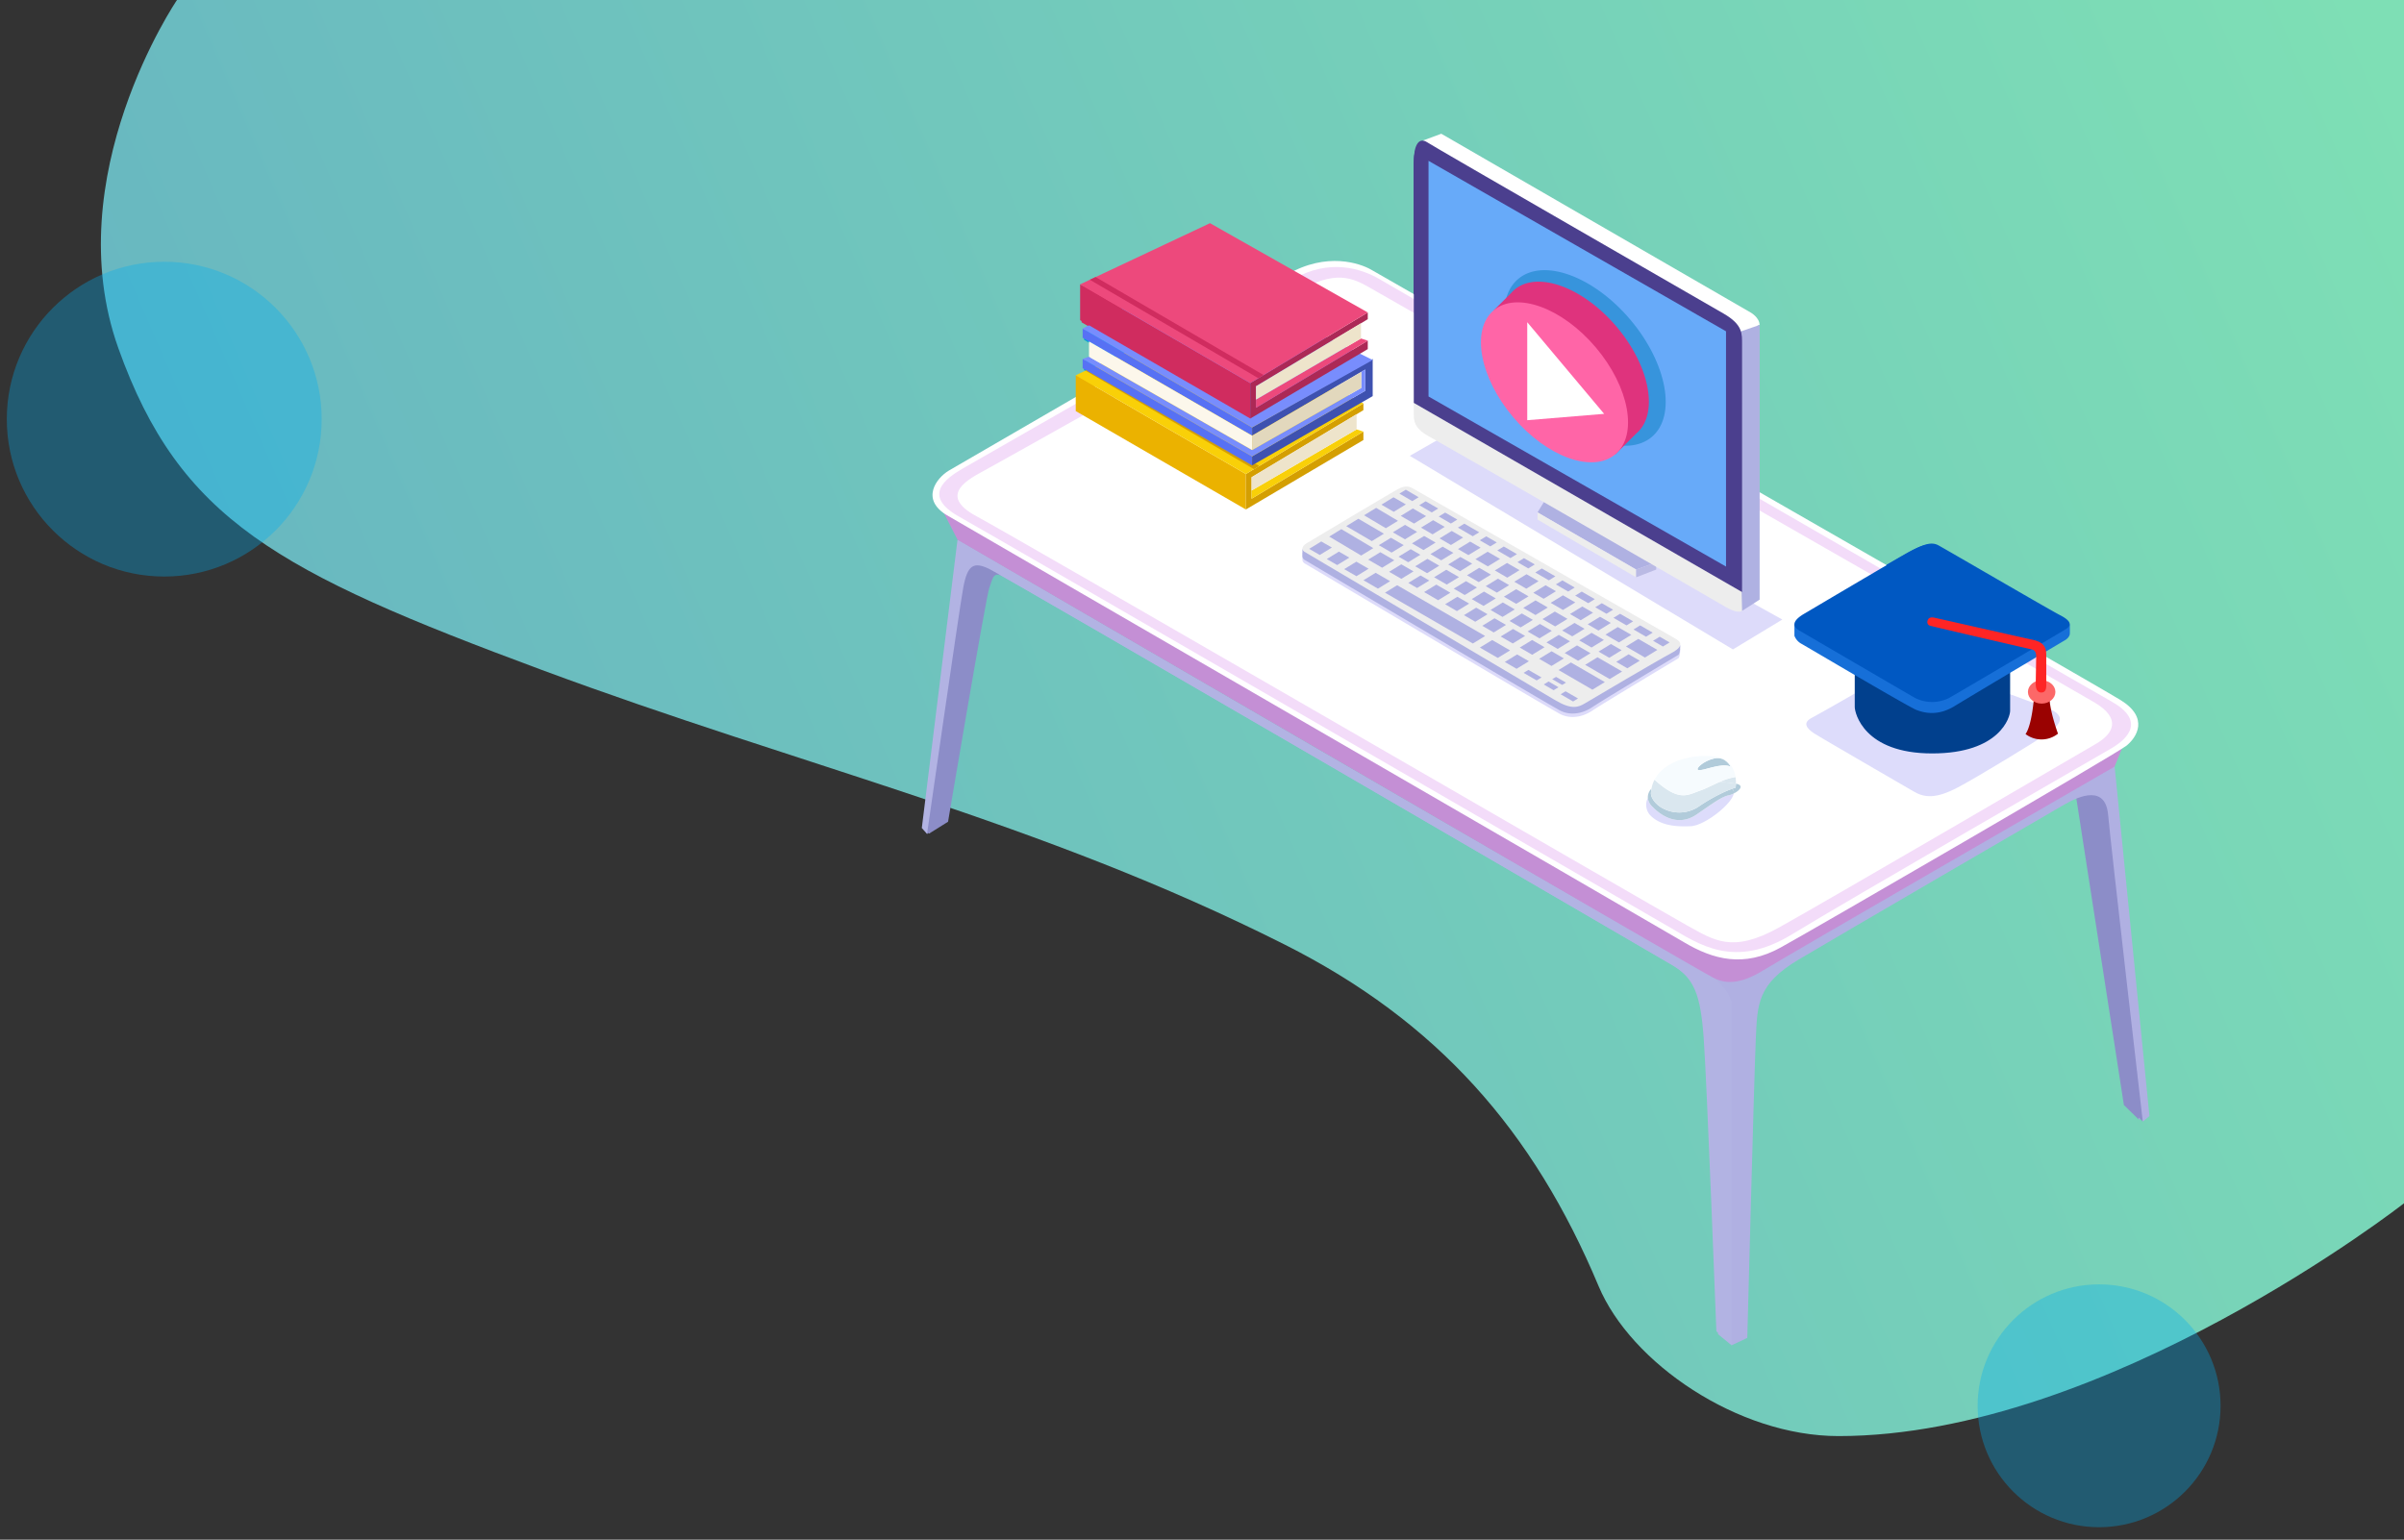 <svg xmlns="http://www.w3.org/2000/svg" xmlns:xlink="http://www.w3.org/1999/xlink" viewBox="0 0 915.39 586.47"><rect x="0" y="0" width="915.39" height="586.47" fill="#333333" stroke="none"/><defs><style>.cls-1{fill:url(#linear-gradient);}.cls-14,.cls-2{fill:#00aeef;}.cls-2{opacity:0.33;}.cls-3{fill:#8c8dc8;}.cls-4{fill:#b0b0e2;}.cls-5{fill:#b2b3e3;}.cls-6{fill:#c48fd5;}.cls-7{fill:#fff;}.cls-8{fill:#f3dcf9;}.cls-9{fill:#dddbfa;}.cls-10{fill:#afb1e2;}.cls-11{fill:#ededed;}.cls-12{fill:#babae4;}.cls-13{fill:#4b3f8e;}.cls-15{fill:#dddcfb;}.cls-16{fill:#01408d;}.cls-17{fill:#166fd8;}.cls-18{fill:#0058c2;}.cls-19{fill:#9a0201;}.cls-20{fill:#fc6868;}.cls-21{fill:#fe2525;}.cls-22{fill:#ebb200;}.cls-23{fill:#d49f02;}.cls-24{fill:#f9d008;}.cls-25{fill:#eee4cb;}.cls-26{fill:#00a0d1;}.cls-27{fill:#00779b;}.cls-28{fill:#fcf7eb;}.cls-29{fill:#e2d8bd;}.cls-30{fill:#d02c5f;}.cls-31{fill:#ac2956;}.cls-32{fill:#ed497c;}.cls-33{fill:#0d85d6;}.cls-34{fill:#df337d;}.cls-35{fill:#ff65a7;}.cls-36{fill:#b1cbda;}.cls-37{fill:#dae7ef;}.cls-38{fill:#f6fbfe;}.cls-39{fill:#67aaf9;}.cls-40{fill:#5771f4;}.cls-41{fill:#3e51b0;}.cls-42{fill:#788dfd;}.cls-43{fill:#3794dc;}</style><linearGradient id="linear-gradient" x1="137.83" y1="390.62" x2="921.83" y2="50.62" gradientUnits="userSpaceOnUse"><stop offset="0" stop-color="#68b7c1"/><stop offset="1" stop-color="#7edfb5"/></linearGradient></defs><title>Artboard 121 copy</title><g id="menú_desplegable_de_carrito" data-name="menú desplegable de carrito"><path class="cls-1" d="M67.39,0S21.72,67.16,45.05,132.58s60.67,85.25,161,122.5,189.57,57.61,283,104.64c58.38,29.39,94.83,70.95,119.66,130.16C621,519.16,661.7,547,700.05,547c102,0,215.34-88.67,215.34-88.67V0Z"/><circle class="cls-2" cx="62.54" cy="159.65" r="59.95"/><circle class="cls-2" cx="799.29" cy="535.46" r="46.25"/><polygon class="cls-3" points="790.31 302.09 808.73 420.9 814.46 426.49 815.37 422.87 801.48 298.47 790.31 302.09"/><path class="cls-4" d="M658.66,511.33l5.94-2.82s2.62-100,3.22-113.32.61-20.76,16.31-30.11,94.55-55.21,100.59-58.76,15.63-7.32,16.61,3.92,13.13,116.25,13.13,116.25l2.52-2.12L803.59,289.86,686.14,358.58l-17.81,9.64-21.8.11,4.59,9.55,4.22,122.58Z"/><path class="cls-3" d="M353.81,317.49,361,313s14.49-86,15.7-89.07,1.33-6.55,5.17-4.36l-14-10.23L352.91,313.77Z"/><path class="cls-5" d="M365.38,206,351.8,315.26l2,2.23s12.08-84.34,13.69-93.2,4-10.06,9.86-7.24,250.21,145.13,259,150.26,11.17,11.47,12.38,28.08,4.83,111.71,4.83,111.71l5.13,4.23V381.2s-1.81-8.15-14.19-13.89S365.38,206,365.38,206Z"/><path class="cls-6" d="M358.47,192.49,365.38,206l239.4,139s42.81,24.9,47,27.11,9.86,2.72,18.82-2.82S803.81,292,803.81,292l2.76-6.8Z"/><path class="cls-7" d="M361.41,196.72c10.92,6.47,268.17,155.19,279.24,161.83s22.74,9.67,36.63,2,127.22-73.42,131.07-76.52,8.6-10.49-2.19-17.21S526,105.84,522,103.57s-16.61-6.87-31.7,1.89S367,176.89,362.17,179.76,351.3,190.72,361.41,196.72Z"/><path class="cls-8" d="M802.61,267.29c-12.76-7.17-270.23-155.87-277.25-160s-19.17-8-32.91,0S367.5,178.9,367.5,178.9c-6.64,3.83-15.7,10.37-1.51,18.32s258.56,149.46,269.32,155.7,24.26,16.1,46.3,2.61S796,288.88,802.61,285,815.37,274.47,802.61,267.29Zm-5.89,16.08c-6.64,3.85-102.28,59.71-120.09,69.6s-24.61,4.83-35-.91-253.78-146.79-269.08-155-2.06-14.49,2.92-17.26c0,0,97.22-54,114.33-65.22s24.06-8.45,31.1-4.53,265,151.5,275.31,157.61S803.37,279.52,796.72,283.37Z"/><polygon class="cls-9" points="536.76 174.19 551.25 165.88 677.91 236.24 659.19 247.56 536.76 174.19"/><polygon class="cls-10" points="585.14 195.63 622.51 217.29 630.13 214.57 588.31 190.49 585.14 195.63"/><polygon class="cls-11" points="585.14 198.34 585.14 195.63 622.51 217.29 622.51 220.23 585.14 198.34"/><polygon class="cls-12" points="630.13 214.57 630.13 217.29 622.51 220.23 622.51 217.29 630.13 214.57"/><path class="cls-11" d="M538.27,154.11v4.68c0,1.81.15,5,5.43,7.85s108.1,62.05,111.57,64.16,6.11,3,7.4,2.16l2-10.61-116-70.66Z"/><path class="cls-7" d="M541.64,54.71l7.05-2.6L666,119.94s3.27,1.91,3.27,4.63L660,127.79Z"/><polygon class="cls-10" points="662.67 232.97 669.31 228.69 669.31 124.57 660 127.79 662.67 232.97"/><path class="cls-13" d="M538.27,154.11l124.39,71.71V132.07c0-4.23.31-7.55-6.94-11.78S546.57,57.49,543.4,55.38s-5.13.9-5.13,7.4Z"/><polygon class="cls-14" points="543.85 151.69 543.85 62.37 656.58 126.99 656.58 216.16 543.85 151.69"/><path class="cls-9" d="M496.06,210.91v2.46a1.7,1.7,0,0,0,.87,1.61s93.69,55.6,97,57.18,7.67,1.51,12.13-1.47,32.53-19.78,32.53-19.78.66-.78.67-3.54Z"/><path class="cls-10" d="M496.06,209.58v2.47a1.68,1.68,0,0,0,.87,1.6s93.69,55.6,97,57.18,7.67,1.52,12.13-1.47,32.53-19.77,32.53-19.77.66-.79.67-3.55Z"/><path class="cls-11" d="M496.74,210.49c-1.29-1-.64-2.22,1.09-3.27s32.71-19.57,34.68-20.55,3.52-1.28,5.65,0,97.59,55.87,99.4,56.91,3.22,2.77-1.71,5.37-30,17.4-32.67,19-5.18,2.52-11.41-1.2S496.74,210.49,496.74,210.49Z"/><polygon class="cls-10" points="531.97 223.23 527.35 226.06 560.65 245.32 565.31 242.47 531.97 223.23"/><polygon class="cls-10" points="577.42 249.46 572.75 252.32 577.21 254.9 581.89 252.04 577.42 249.46"/><polygon class="cls-10" points="523.81 218.52 519.19 221.34 524.69 224.52 529.31 221.69 523.81 218.52"/><polygon class="cls-10" points="567.97 244.01 563.31 246.86 570.09 250.78 574.76 247.93 567.97 244.01"/><polygon class="cls-10" points="503.21 206.64 498.62 209.45 502.63 211.77 507.23 208.96 503.21 206.64"/><polygon class="cls-10" points="516.5 214.31 511.9 217.13 516.53 219.81 521.14 216.99 516.5 214.31"/><polygon class="cls-10" points="509.89 210.49 505.29 213.31 509.24 215.59 513.84 212.77 509.89 210.49"/><polygon class="cls-10" points="595.76 263.43 593.91 264.56 598.63 267.29 600.49 266.16 595.76 263.43"/><polygon class="cls-10" points="589.33 259.72 587.49 260.85 591.25 263.02 593.1 261.9 589.33 259.72"/><polygon class="cls-10" points="581.7 255.32 579.87 256.44 584.83 259.31 586.67 258.19 581.7 255.32"/><polygon class="cls-10" points="580.43 242.46 575.86 239.81 571.2 242.66 575.77 245.31 580.43 242.46"/><polygon class="cls-10" points="559.25 230.19 554.78 227.61 550.14 230.45 554.61 233.04 559.25 230.19"/><polygon class="cls-10" points="526.27 216.59 530.88 213.77 525.58 210.71 520.98 213.53 526.27 216.59"/><polygon class="cls-10" points="538.16 217.99 533.54 215.31 528.92 218.14 533.54 220.81 538.16 217.99"/><polygon class="cls-10" points="573.2 238.27 568.87 235.76 564.21 238.61 568.54 241.12 573.2 238.27"/><polygon class="cls-10" points="544.15 221.45 540.82 219.53 536.2 222.36 539.52 224.28 544.15 221.45"/><polygon class="cls-10" points="587.81 246.72 583.09 244 578.42 246.85 583.13 249.59 587.81 246.72"/><polygon class="cls-10" points="552.12 226.07 546.8 222.99 542.18 225.82 547.49 228.91 552.12 226.07"/><polygon class="cls-10" points="595.13 250.96 590.47 248.26 585.78 251.13 590.45 253.83 595.13 250.96"/><polygon class="cls-10" points="597.79 252.5 593.1 255.37 605.94 262.82 610.64 259.94 597.79 252.5"/><polygon class="cls-10" points="522.92 209.17 510.82 201.98 506.23 204.79 518.32 211.99 522.92 209.17"/><polygon class="cls-10" points="566.21 234.22 561.91 231.73 557.26 234.58 561.56 237.07 566.21 234.22"/><polygon class="cls-10" points="555.38 220.15 550.58 217.37 545.96 220.2 550.75 222.99 555.38 220.15"/><polygon class="cls-10" points="590.56 240.51 586.06 237.91 581.39 240.76 585.88 243.37 590.56 240.51"/><polygon class="cls-10" points="547.92 215.83 543.42 213.23 538.8 216.05 543.3 218.66 547.92 215.83"/><polygon class="cls-10" points="569.33 228.22 564.87 225.64 560.23 228.48 564.68 231.07 569.33 228.22"/><polygon class="cls-10" points="532.51 212.4 536.15 214.51 540.76 211.69 537.12 209.58 532.51 212.4"/><polygon class="cls-10" points="583.4 236.37 579.19 233.93 574.53 236.78 578.74 239.22 583.4 236.37"/><polygon class="cls-10" points="562.21 224.1 558.04 221.69 553.41 224.53 557.57 226.94 562.21 224.1"/><polygon class="cls-10" points="593.22 242.05 588.54 244.91 592.78 247.37 597.46 244.5 593.22 242.05"/><polygon class="cls-10" points="576.53 232.39 571.99 229.76 567.34 232.61 571.88 235.24 576.53 232.39"/><polygon class="cls-10" points="526.96 203.7 517.27 198.04 512.68 200.84 522.36 206.51 526.96 203.7"/><polygon class="cls-10" points="607.88 250.53 603.18 253.41 612.5 258.81 617.2 255.93 607.88 250.53"/><polygon class="cls-10" points="605.22 248.99 600.12 246.04 595.43 248.91 600.53 251.87 605.22 248.99"/><polygon class="cls-10" points="525.01 208.05 529.85 210.86 534.46 208.04 529.61 205.24 525.01 208.05"/><polygon class="cls-10" points="589.04 231.67 584.39 228.98 579.74 231.83 584.38 234.53 589.04 231.67"/><polygon class="cls-10" points="596.5 235.99 591.7 233.21 587.04 236.07 591.83 238.85 596.5 235.99"/><polygon class="cls-10" points="537.58 207.37 541.92 209.89 546.54 207.07 542.19 204.55 537.58 207.37"/><polygon class="cls-10" points="602.98 239.74 599.15 237.53 594.48 240.39 598.3 242.6 602.98 239.74"/><polygon class="cls-10" points="572.41 227.58 577.08 230.29 581.73 227.44 577.05 224.74 572.41 227.58"/><polygon class="cls-10" points="544.58 211.44 548.65 213.8 553.27 210.97 549.2 208.61 544.58 211.44"/><polygon class="cls-10" points="558.42 219.47 562.87 222.05 567.51 219.21 563.05 216.63 558.42 219.47"/><polygon class="cls-10" points="551.31 215.38 555.79 217.93 560.39 215.05 555.91 212.51 551.31 215.38"/><polygon class="cls-10" points="534.92 205.83 539.53 203.01 534.94 200.36 530.34 203.17 534.92 205.83"/><polygon class="cls-10" points="532.28 198.82 524 193.91 519.41 196.72 527.68 201.63 532.28 198.82"/><polygon class="cls-10" points="619.67 249.4 614.97 252.28 619.18 254.72 623.88 251.84 619.67 249.4"/><polygon class="cls-10" points="617.01 247.86 612.96 245.52 608.27 248.39 612.32 250.74 617.01 247.86"/><polygon class="cls-10" points="565.53 223.59 569.75 226.04 574.4 223.2 570.17 220.75 565.53 223.59"/><polygon class="cls-10" points="610.3 243.98 605.63 241.28 600.95 244.14 605.62 246.85 610.3 243.98"/><polygon class="cls-10" points="568.97 217.63 573.68 220.36 578.33 217.52 573.61 214.79 568.97 217.63"/><polygon class="cls-10" points="561.62 213.36 566.32 216.09 570.95 213.25 566.24 210.53 561.62 213.36"/><polygon class="cls-10" points="583.55 226.09 587.47 228.36 592.13 225.51 588.21 223.24 583.55 226.09"/><polygon class="cls-10" points="597.44 234.15 601.5 236.5 606.13 233.67 606.37 233.75 602.11 231.29 597.44 234.15"/><polygon class="cls-10" points="576.34 221.9 580.9 224.55 585.55 221.7 580.98 219.06 576.34 221.9"/><polygon class="cls-10" points="555 209.52 558.96 211.82 563.58 208.99 559.62 206.69 555 209.52"/><polygon class="cls-10" points="533.33 196.95 538.34 199.86 542.94 197.04 537.92 194.13 533.33 196.95"/><polygon class="cls-10" points="535.26 192.6 530.57 189.89 525.99 192.7 530.67 195.41 535.26 192.6"/><polygon class="cls-10" points="541 201.4 545.38 203.94 549.99 201.12 545.6 198.58 541 201.4"/><polygon class="cls-10" points="548.04 205.48 552.34 207.98 556.96 205.16 552.65 202.66 548.04 205.48"/><polygon class="cls-10" points="590.13 229.9 594.79 232.61 599.46 229.75 594.79 227.05 590.13 229.9"/><polygon class="cls-10" points="608.23 240.41 612.91 237.54 608.84 235.18 604.16 238.04 608.23 240.41"/><polygon class="cls-10" points="623.35 243.58 618.65 246.45 625.86 250.63 630.56 247.75 623.35 243.58"/><polygon class="cls-10" points="615.57 239.08 610.88 241.94 616 244.91 620.69 242.04 615.57 239.08"/><polygon class="cls-10" points="591.91 219.86 586.77 216.88 584.29 218.4 589.43 221.38 591.91 219.86"/><polygon class="cls-10" points="547.5 194.16 542.77 191.42 540.35 192.9 545.07 195.64 547.5 194.16"/><polygon class="cls-10" points="599.25 224.11 594.57 221.4 592.09 222.92 596.76 225.63 599.25 224.11"/><polygon class="cls-10" points="613.77 232.51 609.52 230.05 607.02 231.58 611.27 234.05 613.77 232.51"/><polygon class="cls-10" points="606.86 228.51 601.9 225.65 599.41 227.17 604.36 230.04 606.86 228.51"/><polygon class="cls-10" points="584.11 215.35 580.01 212.98 577.55 214.49 581.64 216.86 584.11 215.35"/><polygon class="cls-10" points="569.71 207.01 565.72 204.7 563.26 206.2 567.26 208.51 569.71 207.01"/><polygon class="cls-10" points="577.36 211.44 572.37 208.55 569.91 210.06 574.89 212.94 577.36 211.44"/><polygon class="cls-10" points="563.06 203.16 557.42 199.9 554.98 201.39 560.61 204.66 563.06 203.16"/><polygon class="cls-10" points="554.76 198.36 550.16 195.69 547.73 197.18 552.32 199.85 554.76 198.36"/><polygon class="cls-10" points="621.38 236.92 616.43 234.05 613.92 235.59 618.86 238.46 621.38 236.92"/><polygon class="cls-10" points="540.11 189.88 535.24 187.03 532.82 188.51 537.69 191.36 540.11 189.88"/><polygon class="cls-10" points="628.79 241.2 624.04 238.46 621.52 240 626.26 242.75 628.79 241.2"/><polygon class="cls-10" points="631.45 242.74 628.92 244.29 632.66 246.46 635.2 244.91 631.45 242.74"/><polygon class="cls-10" points="592.18 257.98 590.71 258.84 594.47 261.01 595.95 260.15 592.18 257.98"/><path class="cls-15" d="M710.43,261.37S692.31,271.79,689,273.53s-2.11,3.85.91,5.81,33.66,19.63,37.74,22,8.45,2.87,16.76-1.51,29.83-17.67,33.51-20.15,9.51-6.65,0-10.12-19.78-7.32-19.78-7.32Z"/><path class="cls-16" d="M705.35,253.37v16c0,2.31,3.48,17.61,29.32,17.61s29.55-13.89,29.55-16.1V251.56Z"/><path class="cls-17" d="M682.5,238.08v4.32a5.81,5.81,0,0,0,2.82,3.12c2.31,1.31,40.26,23.76,43.38,25S737,272.9,743.29,269s41.47-24.76,41.47-24.76,2.06-1,2.08-2.71,0-3.42,0-3.42Z"/><path class="cls-18" d="M686.53,233.85c-3.53,2-5.84,4.43-2.22,6.54s40.16,23.45,43.88,25.56a14.36,14.36,0,0,0,13,0c3.52-2,41.56-24.45,44.18-26.06s1.71-3.32-2.22-5.34-43.47-25.06-46.09-26.47-5.54-.3-9.76,1.92S686.53,233.85,686.53,233.85Z"/><path class="cls-19" d="M773.31,265.38s-.76,10.79-3.25,14.26a10,10,0,0,0,12.3-.15s-3.25-8.78-3.24-14.11Z"/><ellipse class="cls-20" cx="776.18" cy="263.68" rx="5.21" ry="4.42"/><path class="cls-21" d="M735.64,235.56s32.91,7.45,37.14,8.35,5.13,2.92,5.13,5.69v11.62c0,1-.15,2.67-1.86,2.67s-2.11-1.61-2.11-3.27.15-9.36.15-10.37-.2-2.36-1.56-2.66-37.14-8.56-38.4-8.91a1.45,1.45,0,0,1-1.21-1.91C733.12,236.06,733.53,235.08,735.64,235.56Z"/><polygon class="cls-22" points="410.18 143.64 474.64 181.08 474.64 194.52 410.18 157.23 410.18 143.64"/><polygon class="cls-23" points="476.8 190.44 476.8 182.29 519.18 156.87 519.18 154.31 474.64 181.08 474.64 194.52 519.18 168.2 519.18 165 476.8 190.44"/><polygon class="cls-24" points="519.18 154.31 456.68 121.75 410.18 143.64 474.64 181.08 519.18 154.31"/><polygon class="cls-23" points="413.85 141.91 477.73 179.23 479.71 178.04 416.04 140.88 413.85 141.91"/><polygon class="cls-24" points="516.61 164.17 476.8 187.35 476.8 190.44 519.18 165 516.61 164.17"/><polygon class="cls-25" points="516.61 164.17 516.61 158.41 476.8 182.29 476.8 187.35 516.61 164.17"/><polygon class="cls-26" points="412.79 137.46 477 174.4 477 177.82 412.79 140.98 412.79 137.46"/><polygon class="cls-27" points="522.7 137.46 522.7 151.55 477 177.82 477 174.4 519.88 149.54 519.88 141.49 477 166.55 477 163.43 522.7 137.46"/><polygon class="cls-26" points="477 166.55 412.79 129.44 412.79 125.96 477 163.43 477 166.55"/><polygon class="cls-14" points="412.79 125.96 454.46 103.95 522.7 137.46 477 163.43 412.79 125.96"/><polygon class="cls-14" points="412.79 137.46 415.19 136.63 477 171.98 518.37 148.46 518.37 142.37 519.88 141.49 519.88 149.54 477 174.4 412.79 137.46"/><polygon class="cls-28" points="415.19 136.63 415.19 130.82 477 166.55 477 171.98 415.19 136.63"/><polygon class="cls-29" points="518.37 142.37 518.37 148.46 477 171.98 477 166.55 518.37 142.37"/><polygon class="cls-27" points="448.79 106.94 516.68 140.89 518.71 139.73 450.88 105.84 448.79 106.94"/><polygon class="cls-30" points="411.84 109.18 476.3 146.62 476.3 160.06 411.84 122.77 411.84 109.18"/><polygon class="cls-31" points="478.46 155.98 478.46 147.83 520.84 122.4 520.84 119.85 476.3 146.62 476.3 160.06 520.84 133.74 520.84 130.54 478.46 155.98"/><polygon class="cls-32" points="520.84 119.85 461.05 86.01 411.84 109.18 476.3 146.62 520.84 119.85"/><polygon class="cls-30" points="415.51 107.45 479.38 144.76 481.37 143.57 417.7 106.42 415.51 107.45"/><polygon class="cls-32" points="518.27 129.71 478.46 152.88 478.46 155.98 520.84 130.54 518.27 129.71"/><polygon class="cls-25" points="518.27 129.71 518.27 123.94 478.46 147.83 478.46 152.88 518.27 129.71"/><ellipse class="cls-33" cx="603.14" cy="137.13" rx="22.49" ry="39.21" transform="translate(54.04 421.86) rotate(-40.22)"/><path class="cls-34" d="M615.12,125.27c-12.74-15.06-30.07-21.35-38.71-14a12.85,12.85,0,0,0-1.33,1.33l-6.55,6.54,8.12,27.27,6.74,4.84.44.53c6.87,8.12,15.07,13.69,22.53,16l8.3,6,7.88-7.87C631.18,158.47,627.86,140.33,615.12,125.27Z"/><ellipse class="cls-35" cx="591.59" cy="146.36" rx="20.49" ry="35.72" transform="translate(45.35 416.58) rotate(-40.22)"/><polygon class="cls-7" points="581.26 123.55 581.26 160.68 610.39 158.27 581.26 123.55"/><g id="_Group_" data-name="&lt;Group&gt;"><path class="cls-36" d="M658.84,300.43a10.24,10.24,0,0,1,1.37-.46,9.66,9.66,0,0,0,.12-1.51h0c3.26.59,1.4,2.61-.85,3.71A1.57,1.57,0,0,0,658.84,300.43Z"/><path class="cls-15" d="M643.3,314.56c-6.73.35-11.77-.61-15.19-3.88a5.81,5.81,0,0,1-1.16-6.82,5.38,5.38,0,0,0,1.77,3.35c4.42,4.53,10.56,7.09,16.67,2.93s9.54-6.77,12.2-7.29a8,8,0,0,0,1.91-.68C658.8,306.22,648.49,314.29,643.3,314.56Z"/><path class="cls-37" d="M660.18,295.91a13.22,13.22,0,0,1,.15,2.55,53.07,53.07,0,0,0-6.06-.71A21,21,0,0,1,660.18,295.91Z"/><path class="cls-36" d="M628.72,307.21a5.38,5.38,0,0,1-1.77-3.35,4.59,4.59,0,0,1,1.38-3.52,12.69,12.69,0,0,0-.22,1.89s0,2.62,3.72,5.13a13.29,13.29,0,0,0,14,0,65.84,65.84,0,0,1,10.66-6c1-.41,1.75-.7,2.3-.89a1.57,1.57,0,0,1,.66,1.74,8,8,0,0,1-1.91.68c-2.66.52-6.09,3.11-12.2,7.29S633.14,311.74,628.72,307.21Z"/><path class="cls-36" d="M652.18,288.88c4.14-.9,6.15,3.14,6.15,3.14-3.66-1.67-10.76,1.87-12.31,1.28C644.85,292.84,648,289.79,652.18,288.88Z"/><path class="cls-37" d="M658.84,300.43c-.55.19-1.3.48-2.3.89a65.84,65.84,0,0,0-10.66,6,13.29,13.29,0,0,1-14,0c-3.72-2.51-3.72-5.13-3.72-5.13a12.69,12.69,0,0,1,.22-1.89,11.89,11.89,0,0,1,1.17-3.4,28.82,28.82,0,0,0,7.51,5.19c4,1.61,6.2.21,10.07-1.16,1.85-.65,4.5-2.05,7.19-3.22a53.07,53.07,0,0,1,6.06.71,9.66,9.66,0,0,1-.12,1.51A10.24,10.24,0,0,0,658.84,300.43Z"/><path class="cls-38" d="M658.33,292s-2-4-6.15-3.14-7.33,4-6.16,4.42C647.57,293.89,654.67,290.35,658.33,292Zm-6.52-3.88c6,.68,7.86,4.62,8.37,7.77a21,21,0,0,0-5.91,1.84c-2.69,1.17-5.34,2.57-7.19,3.22-3.87,1.37-6,2.77-10.07,1.16a28.82,28.82,0,0,1-7.51-5.19C633.18,289.92,643.4,287.19,651.81,288.14Z"/></g><polygon class="cls-3" points="791.63 302.16 810.13 421.56 815.9 427.17 816.81 423.53 802.85 298.52 791.63 302.16"/><path class="cls-4" d="M659.33,512.43l6-2.83s2.63-100.53,3.24-113.88.6-20.87,16.38-30.26,95-55.49,101.09-59,15.7-7.36,16.69,3.94,13.2,116.82,13.2,116.82l2.53-2.12L805,289.87l-118,69.05L669,368.61l-21.91.12,4.62,9.59L656,501.51Z"/><path class="cls-3" d="M353,317.64l7.18-4.56s14.57-86.47,15.78-89.51,1.34-6.58,5.19-4.38l-14.07-10.28-15,105Z"/><path class="cls-5" d="M364.6,205.57,351,315.39l2,2.25s12.14-84.76,13.76-93.66,4-10.12,9.91-7.28,251.44,145.84,260.24,151,11.23,11.53,12.44,28.22,4.85,112.27,4.85,112.27l5.16,4.24V381.66s-1.82-8.19-14.26-14S364.6,205.57,364.6,205.57Z"/><path class="cls-6" d="M357.66,192l6.94,13.55L605.18,345.22s43,25,47.27,27.23,9.92,2.74,18.92-2.83S805.19,292,805.19,292l2.78-6.83Z"/><path class="cls-7" d="M360.61,196.27c11,6.5,269.49,156,280.62,162.63s22.86,9.71,36.81,2S805.89,287.14,809.75,284s8.65-10.54-2.19-17.29S526,104.93,522,102.66s-16.69-6.9-31.86,1.9-123.95,71.78-128.8,74.66S350.45,190.24,360.61,196.27Z"/><path class="cls-8" d="M804,267.19C791.17,260,532.42,110.55,525.37,106.38s-19.27-8-33.07,0-125.57,72-125.57,72c-6.68,3.85-15.78,10.42-1.52,18.41S625,347,635.87,353.24s24.37,16.18,46.52,2.63,115-67,121.6-70.85S816.81,274.4,804,267.19Zm-5.92,16.16c-6.67,3.87-102.78,60-120.68,69.94s-24.73,4.85-35.2-.91-255-147.52-270.4-155.76-2.08-14.56,2.93-17.35c0,0,97.7-54.31,114.9-65.54s24.17-8.49,31.25-4.55S787.15,261.43,797.54,267.57,804.75,279.48,798.07,283.35Z"/><polygon class="cls-9" points="536.82 173.63 551.39 165.28 678.67 235.98 659.86 247.36 536.82 173.63"/><polygon class="cls-10" points="585.45 195.17 623 216.94 630.66 214.21 588.63 190.01 585.45 195.17"/><polygon class="cls-11" points="585.45 197.9 585.45 195.17 623 216.94 623 219.9 585.45 197.9"/><polygon class="cls-12" points="630.66 214.21 630.66 216.94 623 219.9 623 216.94 630.66 214.21"/><path class="cls-11" d="M538.34,153.45v4.7c0,1.82.15,5,5.46,7.89s108.63,62.35,112.12,64.48,6.14,3,7.43,2.17l2-10.67L548.81,151Z"/><path class="cls-7" d="M541.73,53.56l7.08-2.62,117.93,68.17S670,121,670,123.76L660.67,127Z"/><polygon class="cls-10" points="663.35 232.69 670.03 228.39 670.03 123.76 660.67 127 663.35 232.69"/><path class="cls-13" d="M538.34,153.45l125,72.06V131.3c0-4.25.31-7.59-7-11.84S546.69,56.35,543.5,54.23s-5.16.91-5.16,7.43Z"/><polygon class="cls-39" points="543.95 151.02 543.95 61.26 657.23 126.19 657.23 215.8 543.95 151.02"/><path class="cls-9" d="M495.93,210.53V213a1.71,1.71,0,0,0,.86,1.61s94.16,55.87,97.47,57.46,7.71,1.52,12.18-1.47,32.7-19.88,32.7-19.88.66-.79.67-3.56Z"/><path class="cls-10" d="M495.93,209.19v2.48a1.7,1.7,0,0,0,.86,1.61s94.16,55.87,97.47,57.47,7.71,1.52,12.18-1.48,32.7-19.87,32.7-19.87.66-.79.67-3.57Z"/><path class="cls-11" d="M496.6,210.11c-1.28-1-.64-2.24,1.1-3.29s32.87-19.67,34.85-20.65,3.54-1.29,5.68,0,98.08,56.15,99.9,57.19,3.23,2.78-1.72,5.4-30.17,17.49-32.83,19.1-5.21,2.53-11.48-1.21S496.6,210.11,496.6,210.11Z"/><polygon class="cls-10" points="532.01 222.91 527.37 225.75 560.83 245.11 565.51 242.25 532.01 222.91"/><polygon class="cls-10" points="577.69 249.27 572.99 252.15 577.48 254.74 582.18 251.86 577.69 249.27"/><polygon class="cls-10" points="523.81 218.18 519.17 221.01 524.69 224.21 529.33 221.37 523.81 218.18"/><polygon class="cls-10" points="568.19 243.79 563.5 246.66 570.32 250.6 575.01 247.73 568.19 243.79"/><polygon class="cls-10" points="503.11 206.24 498.5 209.06 502.53 211.39 507.15 208.56 503.11 206.24"/><polygon class="cls-10" points="516.47 213.94 511.84 216.78 516.5 219.47 521.13 216.63 516.47 213.94"/><polygon class="cls-10" points="509.82 210.11 505.2 212.94 509.17 215.23 513.79 212.4 509.82 210.11"/><polygon class="cls-10" points="596.12 263.31 594.26 264.45 599 267.19 600.87 266.05 596.12 263.31"/><polygon class="cls-10" points="589.66 259.58 587.81 260.71 591.59 262.9 593.44 261.77 589.66 259.58"/><polygon class="cls-10" points="581.99 255.16 580.15 256.29 585.13 259.17 586.98 258.04 581.99 255.16"/><polygon class="cls-10" points="580.72 242.23 576.12 239.57 571.43 242.44 576.02 245.1 580.72 242.23"/><polygon class="cls-10" points="559.43 229.91 554.94 227.31 550.27 230.16 554.76 232.76 559.43 229.91"/><polygon class="cls-10" points="526.28 216.24 530.91 213.41 525.59 210.33 520.97 213.16 526.28 216.24"/><polygon class="cls-10" points="538.23 217.64 533.59 214.95 528.95 217.79 533.59 220.48 538.23 217.64"/><polygon class="cls-10" points="573.45 238.03 569.09 235.5 564.41 238.37 568.77 240.89 573.45 238.03"/><polygon class="cls-10" points="544.25 221.12 540.9 219.19 536.26 222.03 539.6 223.97 544.25 221.12"/><polygon class="cls-10" points="588.12 246.52 583.39 243.78 578.69 246.65 583.42 249.4 588.12 246.52"/><polygon class="cls-10" points="552.26 225.76 546.92 222.67 542.27 225.52 547.61 228.62 552.26 225.76"/><polygon class="cls-10" points="595.49 250.78 590.8 248.06 586.09 250.94 590.78 253.66 595.49 250.78"/><polygon class="cls-10" points="598.16 252.33 593.45 255.21 606.35 262.7 611.08 259.8 598.16 252.33"/><polygon class="cls-10" points="522.92 208.78 510.76 201.55 506.14 204.38 518.3 211.61 522.92 208.78"/><polygon class="cls-10" points="566.42 233.96 562.1 231.46 557.43 234.31 561.75 236.82 566.42 233.96"/><polygon class="cls-10" points="555.54 219.82 550.71 217.02 546.07 219.87 550.89 222.66 555.54 219.82"/><polygon class="cls-10" points="590.89 240.28 586.37 237.66 581.68 240.53 586.19 243.15 590.89 240.28"/><polygon class="cls-10" points="548.04 215.48 543.52 212.86 538.88 215.7 543.4 218.32 548.04 215.48"/><polygon class="cls-10" points="569.56 227.93 565.07 225.33 560.41 228.19 564.89 230.79 569.56 227.93"/><polygon class="cls-10" points="532.55 212.03 536.21 214.15 540.85 211.31 537.18 209.19 532.55 212.03"/><polygon class="cls-10" points="583.69 236.11 579.47 233.66 574.79 236.53 579.01 238.98 583.69 236.11"/><polygon class="cls-10" points="562.4 223.79 558.21 221.36 553.56 224.21 557.74 226.64 562.4 223.79"/><polygon class="cls-10" points="593.56 241.82 588.86 244.7 593.12 247.17 597.82 244.29 593.56 241.82"/><polygon class="cls-10" points="576.8 232.12 572.23 229.47 567.56 232.34 572.12 234.98 576.8 232.12"/><polygon class="cls-10" points="526.97 203.28 517.24 197.59 512.62 200.41 522.35 206.11 526.97 203.28"/><polygon class="cls-10" points="608.29 250.35 603.58 253.23 612.93 258.66 617.66 255.77 608.29 250.35"/><polygon class="cls-10" points="605.62 248.8 600.49 245.83 595.79 248.72 600.91 251.69 605.62 248.8"/><polygon class="cls-10" points="525.02 207.66 529.88 210.48 534.51 207.65 529.64 204.83 525.02 207.66"/><polygon class="cls-10" points="589.37 231.39 584.69 228.69 580.01 231.55 584.68 234.26 589.37 231.39"/><polygon class="cls-10" points="596.86 235.73 592.04 232.94 587.35 235.81 592.16 238.6 596.86 235.73"/><polygon class="cls-10" points="537.65 206.97 542.02 209.51 546.65 206.67 542.28 204.14 537.65 206.97"/><polygon class="cls-10" points="603.37 239.5 599.53 237.28 594.83 240.15 598.67 242.38 603.37 239.5"/><polygon class="cls-10" points="572.65 227.28 577.34 230 582.02 227.14 577.32 224.42 572.65 227.28"/><polygon class="cls-10" points="544.68 211.06 548.78 213.43 553.42 210.59 549.32 208.22 544.68 211.06"/><polygon class="cls-10" points="558.6 219.13 563.06 221.72 567.72 218.87 563.25 216.28 558.6 219.13"/><polygon class="cls-10" points="551.45 215.02 555.95 217.58 560.58 214.69 556.07 212.14 551.45 215.02"/><polygon class="cls-10" points="534.98 205.43 539.61 202.59 534.99 199.92 530.37 202.75 534.98 205.43"/><polygon class="cls-10" points="532.32 198.38 524.01 193.45 519.39 196.27 527.7 201.2 532.32 198.38"/><polygon class="cls-10" points="620.15 249.21 615.43 252.1 619.65 254.55 624.38 251.66 620.15 249.21"/><polygon class="cls-10" points="617.48 247.66 613.4 245.31 608.69 248.19 612.76 250.55 617.48 247.66"/><polygon class="cls-10" points="565.73 223.27 569.98 225.73 574.65 222.88 570.4 220.41 565.73 223.27"/><polygon class="cls-10" points="610.73 243.76 606.04 241.04 601.34 243.93 606.02 246.64 610.73 243.76"/><polygon class="cls-10" points="569.2 217.28 573.93 220.03 578.6 217.17 573.85 214.43 569.2 217.28"/><polygon class="cls-10" points="561.8 212.99 566.53 215.73 571.18 212.88 566.45 210.15 561.8 212.99"/><polygon class="cls-10" points="583.85 225.78 587.79 228.07 592.47 225.2 588.52 222.92 583.85 225.78"/><polygon class="cls-10" points="597.81 233.88 601.89 236.25 606.53 233.41 606.78 233.49 602.5 231.01 597.81 233.88"/><polygon class="cls-10" points="576.6 221.58 581.18 224.23 585.85 221.37 581.27 218.72 576.6 221.58"/><polygon class="cls-10" points="555.15 209.13 559.13 211.44 563.78 208.6 559.8 206.29 555.15 209.13"/><polygon class="cls-10" points="533.37 196.5 538.42 199.42 543.04 196.59 537.99 193.67 533.37 196.5"/><polygon class="cls-10" points="535.32 192.12 530.61 189.41 526 192.23 530.71 194.95 535.32 192.12"/><polygon class="cls-10" points="541.09 200.97 545.49 203.53 550.12 200.69 545.71 198.14 541.09 200.97"/><polygon class="cls-10" points="548.16 205.07 552.49 207.59 557.12 204.75 552.79 202.24 548.16 205.07"/><polygon class="cls-10" points="590.46 229.62 595.14 232.33 599.83 229.46 595.14 226.75 590.46 229.62"/><polygon class="cls-10" points="608.65 240.17 613.35 237.29 609.26 234.92 604.56 237.8 608.65 240.17"/><polygon class="cls-10" points="623.84 243.36 619.12 246.25 626.36 250.45 631.09 247.55 623.84 243.36"/><polygon class="cls-10" points="616.02 238.84 611.32 241.72 616.45 244.7 621.17 241.81 616.02 238.84"/><polygon class="cls-10" points="592.25 219.53 587.08 216.53 584.6 218.06 589.76 221.05 592.25 219.53"/><polygon class="cls-10" points="547.62 193.69 542.86 190.94 540.43 192.43 545.18 195.19 547.62 193.69"/><polygon class="cls-10" points="599.62 223.79 594.92 221.07 592.43 222.6 597.12 225.32 599.62 223.79"/><polygon class="cls-10" points="614.22 232.24 609.94 229.76 607.43 231.3 611.7 233.78 614.22 232.24"/><polygon class="cls-10" points="607.27 228.22 602.29 225.34 599.79 226.87 604.76 229.75 607.27 228.22"/><polygon class="cls-10" points="584.41 214.99 580.29 212.6 577.82 214.12 581.93 216.51 584.41 214.99"/><polygon class="cls-10" points="569.94 206.61 565.92 204.29 563.46 205.79 567.47 208.12 569.94 206.61"/><polygon class="cls-10" points="577.62 211.06 572.61 208.16 570.14 209.67 575.15 212.57 577.62 211.06"/><polygon class="cls-10" points="563.25 202.74 557.59 199.46 555.13 200.96 560.79 204.25 563.25 202.74"/><polygon class="cls-10" points="554.91 197.91 550.29 195.24 547.85 196.73 552.47 199.41 554.91 197.91"/><polygon class="cls-10" points="621.86 236.66 616.89 233.79 614.37 235.33 619.34 238.21 621.86 236.66"/><polygon class="cls-10" points="540.19 189.39 535.3 186.53 532.87 188.02 537.76 190.88 540.19 189.39"/><polygon class="cls-10" points="629.31 240.97 624.53 238.21 622 239.76 626.77 242.53 629.31 240.97"/><polygon class="cls-10" points="631.98 242.52 629.44 244.07 633.2 246.26 635.75 244.7 631.98 242.52"/><polygon class="cls-10" points="592.52 257.83 591.04 258.69 594.82 260.88 596.3 260.01 592.52 257.83"/><path class="cls-15" d="M711.35,261.24s-18.2,10.47-21.54,12.22-2.12,3.86.91,5.84,33.83,19.72,37.93,22.15,8.49,2.88,16.84-1.52,30-17.76,33.68-20.25,9.56-6.68,0-10.17-19.88-7.36-19.88-7.36Z"/><path class="cls-16" d="M706.25,253.2v16.08c0,2.33,3.5,17.7,29.46,17.7s29.7-14,29.7-16.18V251.38Z"/><path class="cls-17" d="M683.28,237.83v4.35a5.85,5.85,0,0,0,2.84,3.13c2.32,1.32,40.45,23.87,43.59,25.09s8.29,2.42,14.67-1.52S786.05,244,786.05,244s2.07-1,2.1-2.73,0-3.44,0-3.44Z"/><path class="cls-18" d="M687.33,233.58c-3.54,2-5.86,4.45-2.22,6.57s40.35,23.57,44.09,25.69a14.42,14.42,0,0,0,13,0c3.54-2,41.77-24.57,44.4-26.19s1.72-3.34-2.22-5.36-43.7-25.19-46.32-26.6-5.57-.31-9.82,1.92S687.33,233.58,687.33,233.58Z"/><path class="cls-19" d="M774.54,265.26s-.76,10.85-3.26,14.34a10.05,10.05,0,0,0,12.36-.15s-3.26-8.82-3.26-14.19Z"/><ellipse class="cls-20" cx="777.42" cy="263.56" rx="5.23" ry="4.44"/><path class="cls-21" d="M736.69,235.3s33.07,7.48,37.32,8.39,5.16,2.94,5.16,5.72v11.68c0,1-.15,2.68-1.87,2.68s-2.13-1.62-2.13-3.29.16-9.4.16-10.41-.21-2.38-1.57-2.68-37.32-8.6-38.59-9a1.45,1.45,0,0,1-1.21-1.92C734.16,235.81,734.57,234.82,736.69,235.3Z"/><polygon class="cls-22" points="409.62 142.93 474.4 180.55 474.4 194.06 409.62 156.58 409.62 142.93"/><polygon class="cls-23" points="476.57 189.96 476.57 181.77 519.15 156.22 519.15 153.65 474.4 180.55 474.4 194.06 519.15 167.61 519.15 164.39 476.57 189.96"/><polygon class="cls-24" points="519.15 153.65 456.35 120.93 409.62 142.93 474.4 180.55 519.15 153.65"/><polygon class="cls-23" points="413.31 141.19 477.5 178.69 479.49 177.49 415.51 140.16 413.31 141.19"/><polygon class="cls-24" points="516.57 163.56 476.57 186.85 476.57 189.96 519.15 164.39 516.57 163.56"/><polygon class="cls-25" points="516.57 163.56 516.57 157.76 476.57 181.77 476.57 186.85 516.57 163.56"/><polygon class="cls-40" points="412.25 136.72 476.77 173.84 476.77 177.27 412.25 140.26 412.25 136.72"/><polygon class="cls-41" points="522.69 136.72 522.69 150.88 476.77 177.27 476.77 173.84 519.86 148.85 519.86 140.76 476.77 165.95 476.77 162.81 522.69 136.72"/><polygon class="cls-40" points="476.77 165.95 412.25 128.65 412.25 125.16 476.77 162.81 476.77 165.95"/><polygon class="cls-42" points="412.25 125.16 454.12 103.04 522.69 137.12 476.77 162.81 412.25 125.16"/><polygon class="cls-42" points="412.25 136.72 414.66 135.88 476.77 171.41 518.34 147.77 518.34 141.65 519.86 140.76 519.86 148.85 476.77 173.84 412.25 136.72"/><polygon class="cls-28" points="414.66 135.88 414.66 130.04 476.77 165.95 476.77 171.41 414.66 135.88"/><polygon class="cls-29" points="518.34 141.65 518.34 147.77 476.77 171.41 476.77 165.95 518.34 141.65"/><polygon class="cls-30" points="411.29 108.3 476.07 145.92 476.07 159.42 411.29 121.95 411.29 108.3"/><polygon class="cls-31" points="478.24 155.33 478.24 147.13 520.82 121.58 520.82 119.02 476.07 145.92 476.07 159.42 520.82 132.97 520.82 129.76 478.24 155.33"/><polygon class="cls-32" points="520.82 119.02 460.74 85.01 411.29 108.3 476.07 145.92 520.82 119.02"/><polygon class="cls-30" points="414.98 106.56 479.17 144.06 481.16 142.86 417.17 105.52 414.98 106.56"/><polygon class="cls-32" points="518.24 128.93 478.24 152.22 478.24 155.33 520.82 129.76 518.24 128.93"/><polygon class="cls-25" points="518.24 128.93 518.24 123.13 478.24 147.13 478.24 152.22 518.24 128.93"/><ellipse class="cls-43" cx="603.54" cy="136.38" rx="22.6" ry="39.4" transform="translate(54.61 421.93) rotate(-40.22)"/><path class="cls-34" d="M615.57,124.47c-12.8-15.14-30.22-21.46-38.9-14.12a12.85,12.85,0,0,0-1.33,1.33l-6.59,6.57,8.16,27.41,6.78,4.86c.15.18.29.36.44.53,6.9,8.17,15.14,13.76,22.64,16l8.34,6,7.91-7.9C631.71,157.83,628.37,139.6,615.57,124.47Z"/><ellipse class="cls-35" cx="591.93" cy="145.66" rx="20.59" ry="35.89" transform="translate(45.88 416.63) rotate(-40.22)"/><polygon class="cls-7" points="581.54 122.73 581.54 160.05 610.82 157.63 581.54 122.73"/><g id="_Group_2" data-name="&lt;Group&gt;"><path class="cls-36" d="M659.5,300.49a10.17,10.17,0,0,1,1.39-.46,9.9,9.9,0,0,0,.12-1.52h0c3.28.59,1.41,2.62-.85,3.73A1.56,1.56,0,0,0,659.5,300.49Z"/><path class="cls-15" d="M643.9,314.69c-6.78.35-11.84-.61-15.27-3.9a5.83,5.83,0,0,1-1.17-6.85,5.5,5.5,0,0,0,1.77,3.37c4.45,4.55,10.62,7.12,16.77,2.94s9.58-6.8,12.25-7.32a8,8,0,0,0,1.92-.69C659.47,306.31,649.1,314.42,643.9,314.69Z"/><path class="cls-37" d="M660.85,296a13.41,13.41,0,0,1,.16,2.56,56.73,56.73,0,0,0-6.09-.72A21.53,21.53,0,0,1,660.85,296Z"/><path class="cls-36" d="M629.23,307.31a5.5,5.5,0,0,1-1.77-3.37,4.62,4.62,0,0,1,1.39-3.54,10.62,10.62,0,0,0-.22,1.9s0,2.63,3.74,5.15a13.34,13.34,0,0,0,14.11,0,66,66,0,0,1,10.72-6.06c1-.42,1.76-.71,2.3-.9a1.56,1.56,0,0,1,.67,1.75,8,8,0,0,1-1.92.69c-2.67.52-6.11,3.12-12.25,7.32S633.68,311.86,629.23,307.31Z"/><path class="cls-36" d="M652.82,288.89C657,288,659,292,659,292c-3.67-1.67-10.81,1.88-12.36,1.29C645.45,292.87,648.64,289.8,652.82,288.89Z"/><path class="cls-37" d="M659.5,300.49c-.54.19-1.29.48-2.3.9a66,66,0,0,0-10.72,6.06,13.34,13.34,0,0,1-14.11,0c-3.74-2.52-3.74-5.15-3.74-5.15a10.62,10.62,0,0,1,.22-1.9A11.72,11.72,0,0,1,630,297c1.56,1.42,4.66,4.07,7.55,5.22,4.06,1.61,6.23.21,10.12-1.17,1.86-.65,4.52-2.06,7.23-3.24a56.73,56.73,0,0,1,6.09.72,9.9,9.9,0,0,1-.12,1.52A10.17,10.17,0,0,0,659.5,300.49Z"/><path class="cls-38" d="M659,292s-2-4.07-6.17-3.15-7.37,4-6.19,4.44C648.18,293.92,655.32,290.37,659,292Zm-6.55-3.9c6,.68,7.9,4.64,8.41,7.81a21.53,21.53,0,0,0-5.93,1.84c-2.71,1.18-5.37,2.59-7.23,3.24-3.89,1.38-6.06,2.78-10.12,1.17-2.89-1.15-6-3.8-7.55-5.22C633.73,289.93,644,287.19,652.44,288.14Z"/></g></g></svg>
